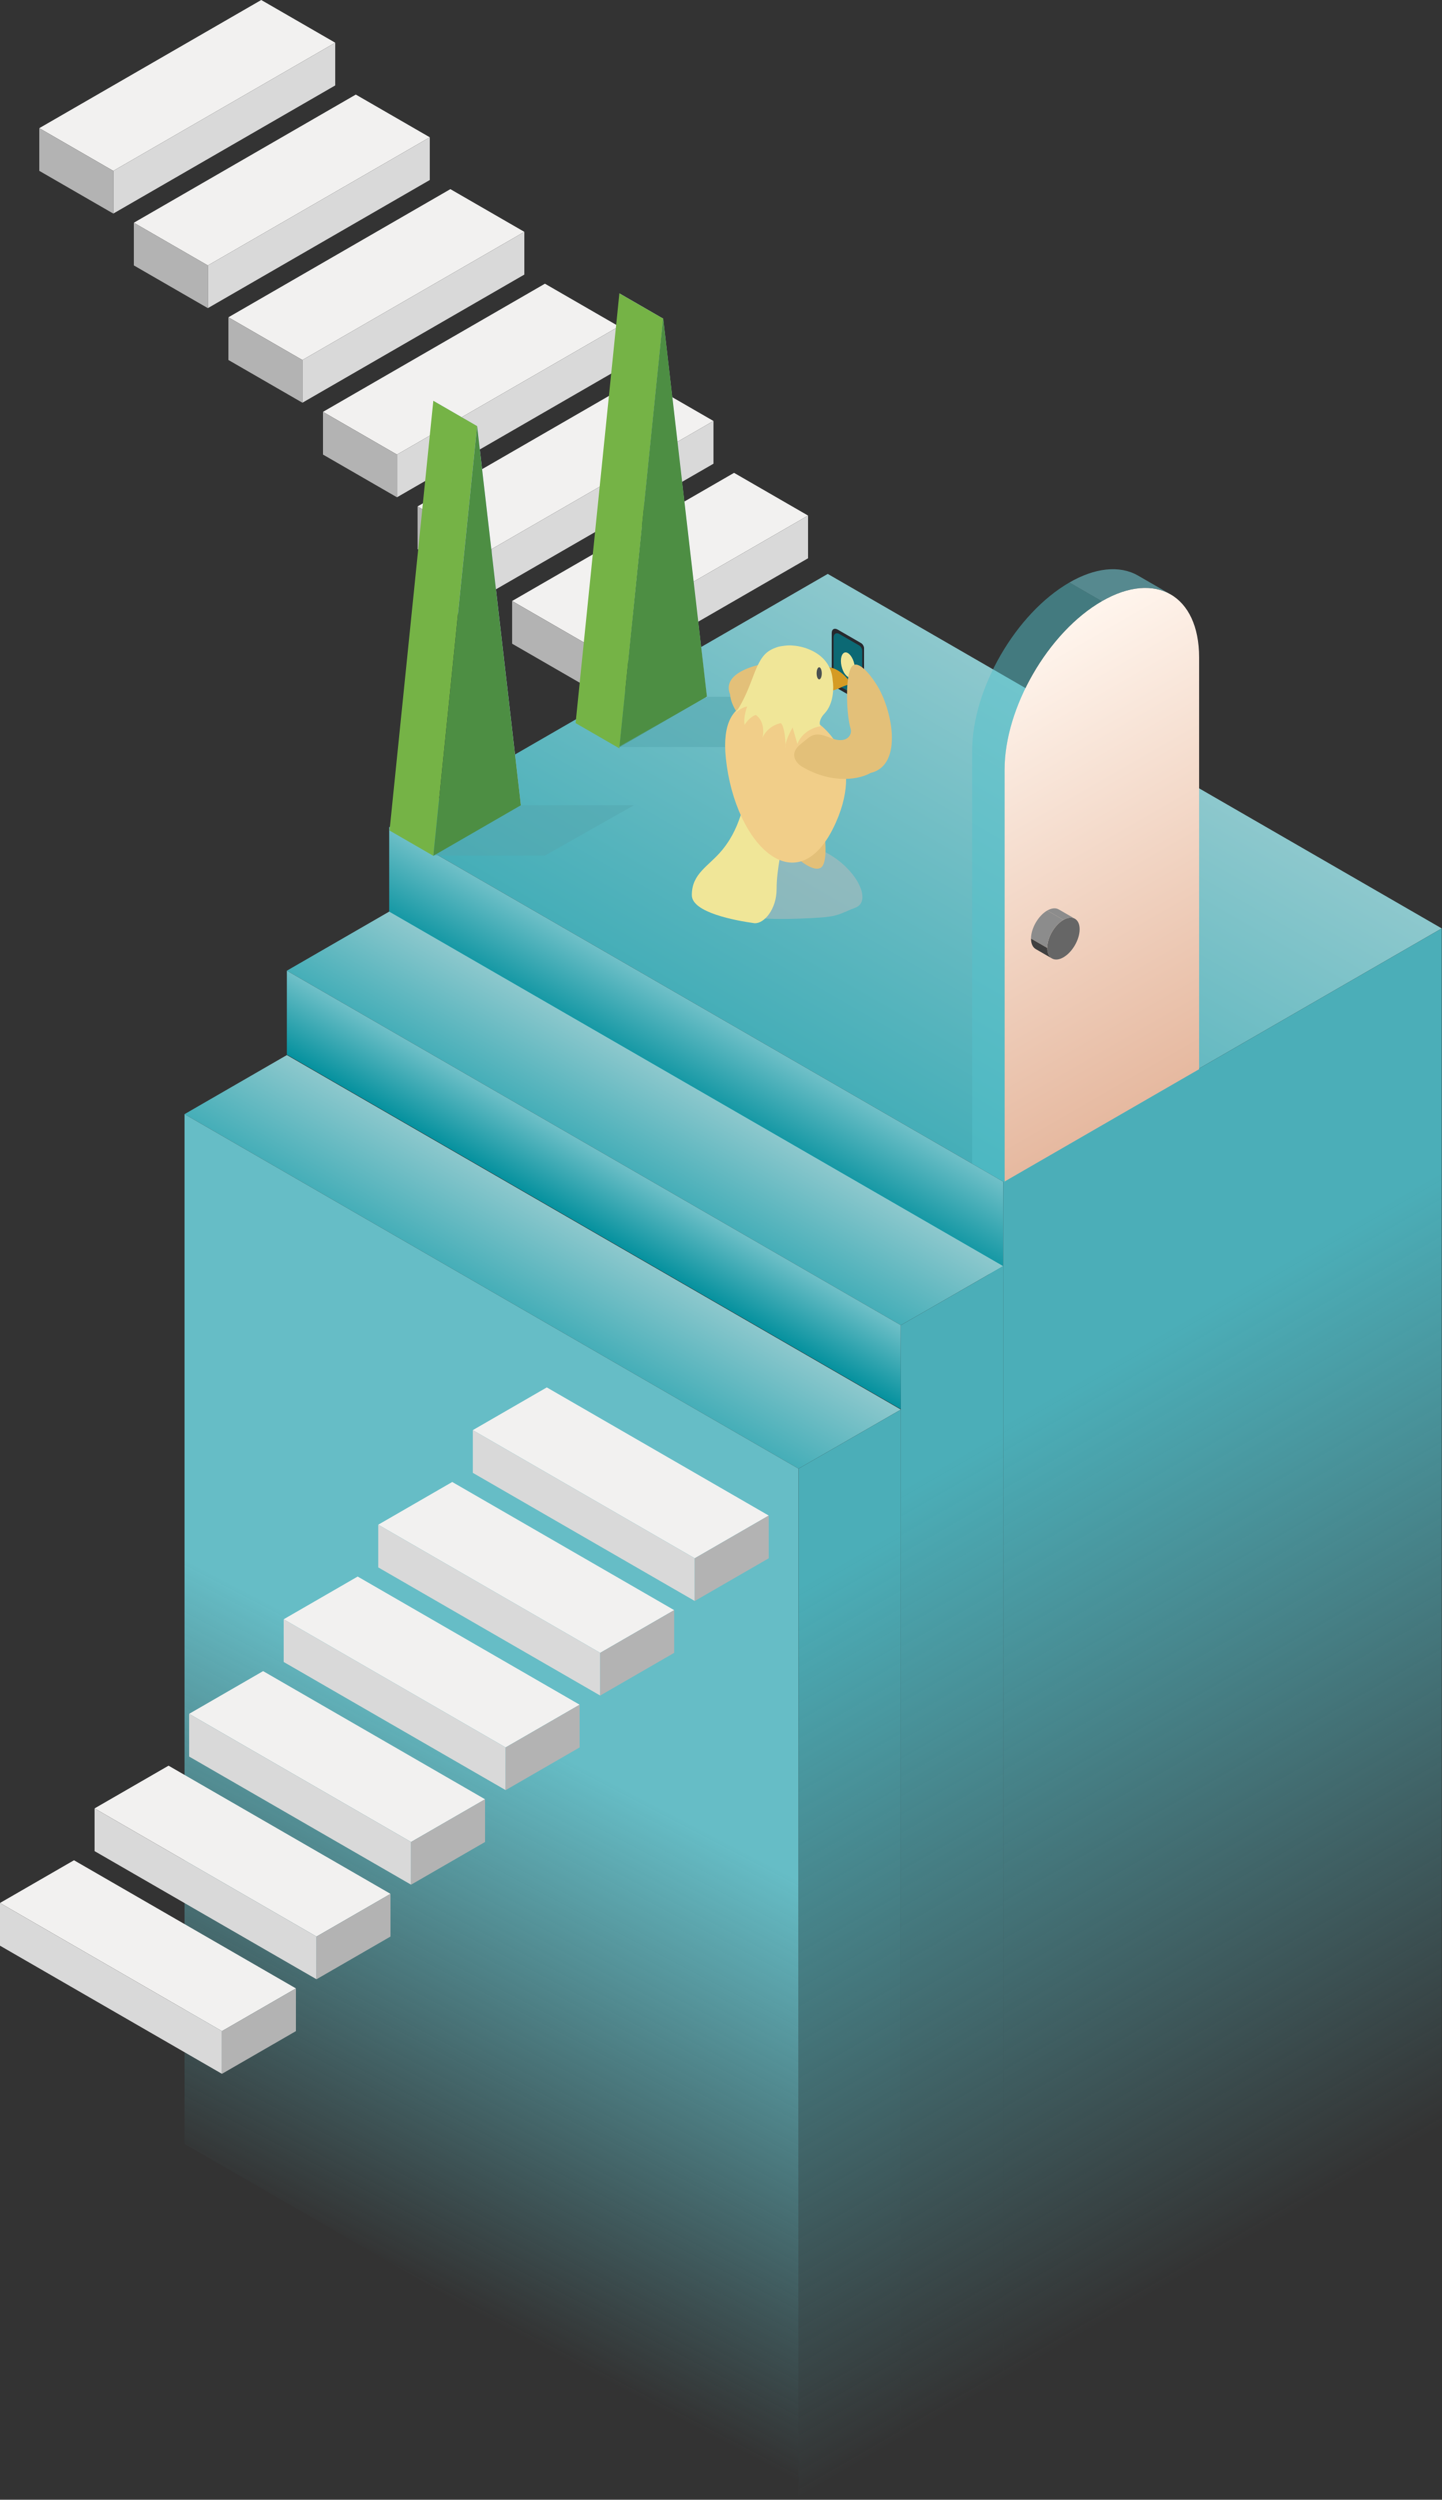 <svg width="844" height="1463" viewBox="0 0 844 1463" fill="none" xmlns="http://www.w3.org/2000/svg">
<rect x="0" y="0" width="844" height="1463" fill="#333333" stroke="none"/>
<rect width="150" height="50" transform="matrix(-0.866 0.5 0.866 0.5 152.904 0)" fill="#F2F1F0"/>
<rect width="150" height="25" transform="matrix(-0.866 0.5 0 1 196.205 25)" fill="#D9D9D9"/>
<rect width="50" height="25" transform="matrix(-0.866 -0.5 0 1 66.301 100)" fill="#B3B3B3"/>
<rect width="150" height="50" transform="matrix(-0.866 0.5 0.866 0.5 208.251 55.348)" fill="#F2F1F0"/>
<rect width="150" height="25" transform="matrix(-0.866 0.5 0 1 251.553 80.348)" fill="#D9D9D9"/>
<rect width="50" height="25" transform="matrix(-0.866 -0.5 0 1 121.649 155.348)" fill="#B3B3B3"/>
<rect width="150" height="50" transform="matrix(-0.866 0.5 0.866 0.5 263.599 110.695)" fill="#F2F1F0"/>
<rect width="150" height="25" transform="matrix(-0.866 0.5 0 1 306.9 135.695)" fill="#D9D9D9"/>
<rect width="50" height="25" transform="matrix(-0.866 -0.5 0 1 176.997 210.695)" fill="#B3B3B3"/>
<rect width="150" height="50" transform="matrix(-0.866 0.5 0.866 0.5 318.947 166.043)" fill="#F2F1F0"/>
<rect width="150" height="25" transform="matrix(-0.866 0.5 0 1 362.248 191.043)" fill="#D9D9D9"/>
<rect width="50" height="25" transform="matrix(-0.866 -0.5 0 1 232.344 266.043)" fill="#B3B3B3"/>
<rect width="150" height="50" transform="matrix(-0.866 0.5 0.866 0.5 374.294 221.391)" fill="#F2F1F0"/>
<rect width="150" height="25" transform="matrix(-0.866 0.5 0 1 417.596 246.391)" fill="#D9D9D9"/>
<rect width="50" height="25" transform="matrix(-0.866 -0.5 0 1 287.692 321.391)" fill="#B3B3B3"/>
<rect width="150" height="50" transform="matrix(-0.866 0.5 0.866 0.5 429.642 276.738)" fill="#F2F1F0"/>
<rect width="150" height="25" transform="matrix(-0.866 0.5 0 1 472.943 301.738)" fill="#D9D9D9"/>
<rect width="50" height="25" transform="matrix(-0.866 -0.5 0 1 343.04 376.738)" fill="#B3B3B3"/>
<rect width="414.964" height="296.403" transform="matrix(0.866 0.5 -0.866 0.5 484.48 335.887)" fill="url(#paint0_linear_2_274)"/>
<rect width="414.964" height="58.73" transform="matrix(0.866 0.5 0 1 227.79 484.089)" fill="url(#paint1_linear_2_274)"/>
<rect width="296.403" height="701.486" transform="matrix(0.866 -0.5 0 1 587.158 691.57)" fill="url(#paint2_linear_2_274)"/>
<rect width="414.964" height="69.161" transform="matrix(0.866 0.5 -0.866 0.5 227.79 533.535)" fill="url(#paint3_linear_2_274)"/>
<rect width="414.964" height="49.118" transform="matrix(0.866 0.5 0 1 167.895 568.115)" fill="url(#paint4_linear_2_274)"/>
<rect width="69.161" height="652.086" transform="matrix(0.866 -0.5 0 1 527.264 775.597)" fill="url(#paint5_linear_2_274)"/>
<rect width="414.964" height="69.161" transform="matrix(0.866 0.5 -0.866 0.5 167.895 617.494)" fill="url(#paint6_linear_2_274)"/>
<rect width="414.964" height="602.685" transform="matrix(0.866 0.5 0 1 108 652.075)" fill="url(#paint7_linear_2_274)"/>
<rect width="69.161" height="602.685" transform="matrix(0.866 -0.5 0 1 467.369 859.556)" fill="url(#paint8_linear_2_274)"/>
<path d="M413.77 408.406L388.145 393.612L362.52 171.693L388.145 186.488L413.77 408.406Z" fill="#BDCBFD"/>
<path d="M362.52 437.996L336.895 423.201L362.52 171.693L388.145 186.488L362.52 437.996Z" fill="#75B346"/>
<path d="M413.77 407.713L362.52 437.302L388.145 185.795L413.77 407.713Z" fill="#4D8E43"/>
<path d="M361.757 437.226L413.766 407.796H479.679L427.621 437.226H361.757Z" fill="#54A7AE" fill-opacity="0.5"/>
<path d="M253.1 500.721L305.109 471.291H371.022L318.965 500.721H253.1Z" fill="#54A7AE" fill-opacity="0.5"/>
<path d="M304.875 471.291L279.25 456.497L253.625 234.578L279.25 249.373L304.875 471.291Z" fill="#BDCBFD"/>
<path d="M253.625 500.88L228 486.086L253.625 234.578L279.25 249.373L253.625 500.88Z" fill="#75B346"/>
<path d="M304.875 471.291L253.625 500.88L279.25 249.373L304.875 471.291Z" fill="#4D8E43"/>
<path d="M701.833 384.733C701.833 348.429 676.345 333.713 644.904 351.866V351.866C613.464 370.018 587.976 414.164 587.976 450.468V691.497L701.833 625.762V384.733Z" fill="url(#paint9_linear_2_274)"/>
<rect width="21.912" height="241.548" transform="matrix(-0.866 -0.5 0 1 587.977 450.468)" fill="#55C2CD" fill-opacity="0.5"/>
<path d="M685.159 347.878C674.043 341.46 659.474 343.454 644.905 351.866L625.929 340.91C640.498 332.498 655.067 330.504 666.183 336.922L685.159 347.878Z" fill="#7BE0EC" fill-opacity="0.5"/>
<path d="M587.976 450.468C587.976 414.163 613.464 370.017 644.904 351.865L625.928 340.909C594.488 359.061 569 403.207 569 439.512L587.976 450.468Z" fill="#55C2CD" fill-opacity="0.5"/>
<circle cx="10.956" cy="10.956" r="10.956" transform="matrix(-0.866 0.5 0 1 631.915 532.896)" fill="#666666"/>
<path d="M629.136 537.709C627.284 536.64 624.855 536.972 622.427 538.374L612.939 532.896C615.367 531.494 617.796 531.162 619.648 532.232L629.136 537.709Z" fill="#8C8C8C"/>
<path d="M612.939 554.807C612.939 548.756 617.187 541.399 622.427 538.373L612.939 532.896C607.699 535.921 603.451 543.279 603.451 549.329L612.939 554.807Z" fill="#8C8C8C"/>
<path d="M615.718 560.951C613.865 559.881 612.939 557.612 612.939 554.808L603.451 549.33C603.451 552.134 604.377 554.403 606.23 555.473L615.718 560.951Z" fill="#404040"/>
<path d="M500.732 531.209C488.83 535.768 491.69 536.792 467.763 537.639C421.106 539.29 433.344 530.318 429.416 524.041C425.602 517.945 430.032 504.005 432.576 499.597C437.741 490.649 467.765 489.824 484.995 499.769C502.225 509.715 510.226 527.573 500.732 531.209Z" fill="#BCBCBC" fill-opacity="0.5"/>
<path d="M454.548 520.264C454.548 507.625 458.226 496.118 458.226 486.288L457.969 486.239C449.444 484.594 441.419 480.989 434.527 475.71L434.107 475.389C431.943 482.076 429.084 489.69 422.776 497.394C414.891 507.023 404.919 511.035 404.919 523.875C404.919 534.146 430.661 538.787 441.561 540.325C447.126 540.726 454.548 532.293 454.548 520.264Z" fill="#F0E698"/>
<path d="M480.392 507.853C476.42 510.383 468.268 504.036 464.688 500.546L482.22 485.466C483.266 491.874 484.364 505.323 480.392 507.853Z" fill="#E3C079"/>
<path d="M454.094 412.105C461.904 416.542 460.25 418.871 459.672 424.896C458.962 432.305 452.636 431.906 449.561 430.781C432.352 423.862 427.589 411.731 427.359 406.53C421.282 391.735 449.268 386.838 464.021 386.238C470.173 385.829 481.569 386.337 477.938 391.636C474.307 396.936 459.31 402.594 452.266 404.761C449.224 405.637 446.283 407.668 454.094 412.105Z" fill="#E3C079"/>
<path d="M489.266 481.32C506.704 442.024 481.75 421.95 467.093 416.825C451.226 408.506 420.558 402.212 424.818 443.581C430.143 495.293 467.467 530.44 489.266 481.32Z" fill="#F1CE89"/>
<path d="M505.731 379.392C505.731 378.287 504.955 376.944 503.998 376.392L490.268 368.464C488.355 367.359 486.804 368.254 486.804 370.463L486.805 396.95C486.805 399.16 488.356 401.846 490.269 402.951L502.268 409.878C504.181 410.983 505.732 410.088 505.732 407.879L505.731 379.392Z" fill="#27292E"/>
<path d="M504.625 380.769C504.625 379.664 503.849 378.321 502.892 377.768L491.374 371.118C489.461 370.013 487.91 370.909 487.91 373.118L487.911 395.574C487.911 397.783 489.462 400.469 491.375 401.574L501.162 407.224C503.075 408.329 504.626 407.434 504.626 405.224L504.625 380.769Z" fill="#0C6974"/>
<ellipse cx="4.72" cy="6.958" rx="4.72" ry="6.958" transform="matrix(-0.866 -0.5 3.76613e-05 1 500.355 384.573)" fill="#F0E698"/>
<path d="M479.443 396.179C478.833 391.91 482.568 390.565 484.512 390.426C491.071 390.849 496.538 397.372 498.452 400.58C497.875 400.436 495.767 400.608 491.949 402.451C488.13 404.295 485.43 404.528 484.558 404.415C483.107 403.449 480.052 400.449 479.443 396.179Z" fill="#D59B24"/>
<path d="M487.387 398.332C486.453 382.901 471.394 378.222 463.982 377.811C461.257 377.473 457.259 378.135 455.601 378.509C447.663 381.035 445.021 384.433 440.128 397.643C436.051 408.652 432.309 414.872 430.252 417.511C429.905 417.869 429.563 418.256 429.231 418.674C429.497 418.423 429.841 418.038 430.252 417.511C432.966 414.707 436 413.657 437.303 413.484C435.328 418.971 435.488 422.933 435.814 424.228C438.275 420.241 441.241 418.706 442.416 418.437C447.385 422.036 447.05 428.855 446.261 431.814C448.957 425.792 454.578 423.594 457.051 423.247C459.077 425.043 459.676 432.423 459.795 435.912C459.739 436.334 459.717 436.731 459.734 437.095C459.795 438.41 459.854 437.635 459.795 435.912C460.226 432.653 462.635 427.946 463.927 425.78L466.702 435.434C469.468 428.136 476.887 425.471 480.25 425.05C478.766 422.362 481.279 418.871 482.72 417.462C488.049 411.639 488.051 402.282 487.387 398.332Z" fill="#F0E698"/>
<ellipse cx="2.325" cy="3.07" rx="2.325" ry="3.07" transform="matrix(-0.54 0.842 0.276 0.961 479.887 389.171)" fill="#4A5051"/>
<path d="M485.901 431.787C476.04 427.685 474.69 430.779 468.734 435.408C461.412 441.1 466.038 446.598 469.266 448.635C487.989 459.618 503.919 455.701 509.544 452.37C529.15 447.84 521.984 414.176 512.806 400.314C509.145 394.426 501.033 384.38 497.872 391.299C494.711 398.217 495.468 418.622 497.872 426.521C498.974 429.891 495.763 435.888 485.901 431.787Z" fill="#E3C079"/>
<rect width="150" height="50" transform="matrix(0.866 0.5 -0.866 0.5 320.04 812)" fill="#F2F1F0"/>
<rect width="150" height="25" transform="matrix(0.866 0.5 0 1 276.738 837)" fill="#D9D9D9"/>
<rect width="50" height="25" transform="matrix(0.866 -0.5 0 1 406.642 912)" fill="#B3B3B3"/>
<rect width="150" height="50" transform="matrix(0.866 0.5 -0.866 0.5 264.692 867.348)" fill="#F2F1F0"/>
<rect width="150" height="25" transform="matrix(0.866 0.5 0 1 221.391 892.348)" fill="#D9D9D9"/>
<rect width="50" height="25" transform="matrix(0.866 -0.5 0 1 351.294 967.348)" fill="#B3B3B3"/>
<rect width="150" height="50" transform="matrix(0.866 0.5 -0.866 0.5 209.344 922.695)" fill="#F2F1F0"/>
<rect width="150" height="25" transform="matrix(0.866 0.5 0 1 166.043 947.695)" fill="#D9D9D9"/>
<rect width="50" height="25" transform="matrix(0.866 -0.5 0 1 295.947 1022.7)" fill="#B3B3B3"/>
<rect width="150" height="50" transform="matrix(0.866 0.5 -0.866 0.5 153.997 978.043)" fill="#F2F1F0"/>
<rect width="150" height="25" transform="matrix(0.866 0.5 0 1 110.695 1003.04)" fill="#D9D9D9"/>
<rect width="50" height="25" transform="matrix(0.866 -0.5 0 1 240.599 1078.04)" fill="#B3B3B3"/>
<rect width="150" height="50" transform="matrix(0.866 0.5 -0.866 0.5 98.649 1033.39)" fill="#F2F1F0"/>
<rect width="150" height="25" transform="matrix(0.866 0.5 0 1 55.348 1058.39)" fill="#D9D9D9"/>
<rect width="50" height="25" transform="matrix(0.866 -0.5 0 1 185.251 1133.39)" fill="#B3B3B3"/>
<rect width="150" height="50" transform="matrix(0.866 0.5 -0.866 0.5 43.301 1088.74)" fill="#F2F1F0"/>
<rect width="150" height="25" transform="matrix(0.866 0.5 0 1 0 1113.74)" fill="#D9D9D9"/>
<rect width="50" height="25" transform="matrix(0.866 -0.5 0 1 129.904 1188.74)" fill="#B3B3B3"/>
<defs>
<linearGradient id="paint0_linear_2_274" x1="207.482" y1="0" x2="207.482" y2="296.403" gradientUnits="userSpaceOnUse">
<stop stop-color="#8DC8CD"/>
<stop offset="1" stop-color="#45AEB8"/>
</linearGradient>
<linearGradient id="paint1_linear_2_274" x1="207.482" y1="0" x2="207.482" y2="58.73" gradientUnits="userSpaceOnUse">
<stop stop-color="#70C0C8"/>
<stop offset="1" stop-color="#05919E"/>
</linearGradient>
<linearGradient id="paint2_linear_2_274" x1="148.201" y1="0" x2="148.201" y2="701.486" gradientUnits="userSpaceOnUse">
<stop offset="0.202" stop-color="#4BAEB8"/>
<stop offset="1" stop-color="#5DBAC4" stop-opacity="0"/>
</linearGradient>
<linearGradient id="paint3_linear_2_274" x1="207.482" y1="0" x2="207.482" y2="69.161" gradientUnits="userSpaceOnUse">
<stop stop-color="#8DC8CD"/>
<stop offset="1" stop-color="#45AEB8"/>
</linearGradient>
<linearGradient id="paint4_linear_2_274" x1="207.482" y1="0" x2="207.482" y2="49.118" gradientUnits="userSpaceOnUse">
<stop stop-color="#70C0C8"/>
<stop offset="1" stop-color="#05919E"/>
</linearGradient>
<linearGradient id="paint5_linear_2_274" x1="34.58" y1="0" x2="34.58" y2="652.086" gradientUnits="userSpaceOnUse">
<stop offset="0.147" stop-color="#4BAEB8"/>
<stop offset="1" stop-color="#5DBAC4" stop-opacity="0"/>
</linearGradient>
<linearGradient id="paint6_linear_2_274" x1="207.482" y1="0" x2="207.482" y2="69.161" gradientUnits="userSpaceOnUse">
<stop stop-color="#8DC8CD"/>
<stop offset="1" stop-color="#45AEB8"/>
</linearGradient>
<linearGradient id="paint7_linear_2_274" x1="189.918" y1="251.27" x2="206.648" y2="602.725" gradientUnits="userSpaceOnUse">
<stop stop-color="#66BDC6"/>
<stop offset="1" stop-color="#5DBAC4" stop-opacity="0"/>
</linearGradient>
<linearGradient id="paint8_linear_2_274" x1="34.58" y1="0" x2="34.58" y2="602.685" gradientUnits="userSpaceOnUse">
<stop offset="0.115" stop-color="#4BAEB8"/>
<stop offset="1" stop-color="#5DBAC4" stop-opacity="0"/>
</linearGradient>
<linearGradient id="paint9_linear_2_274" x1="644.904" y1="351.866" x2="777.737" y2="581.938" gradientUnits="userSpaceOnUse">
<stop stop-color="#FFF5ED"/>
<stop offset="1" stop-color="#E6B9A0"/>
</linearGradient>
</defs>
</svg>
